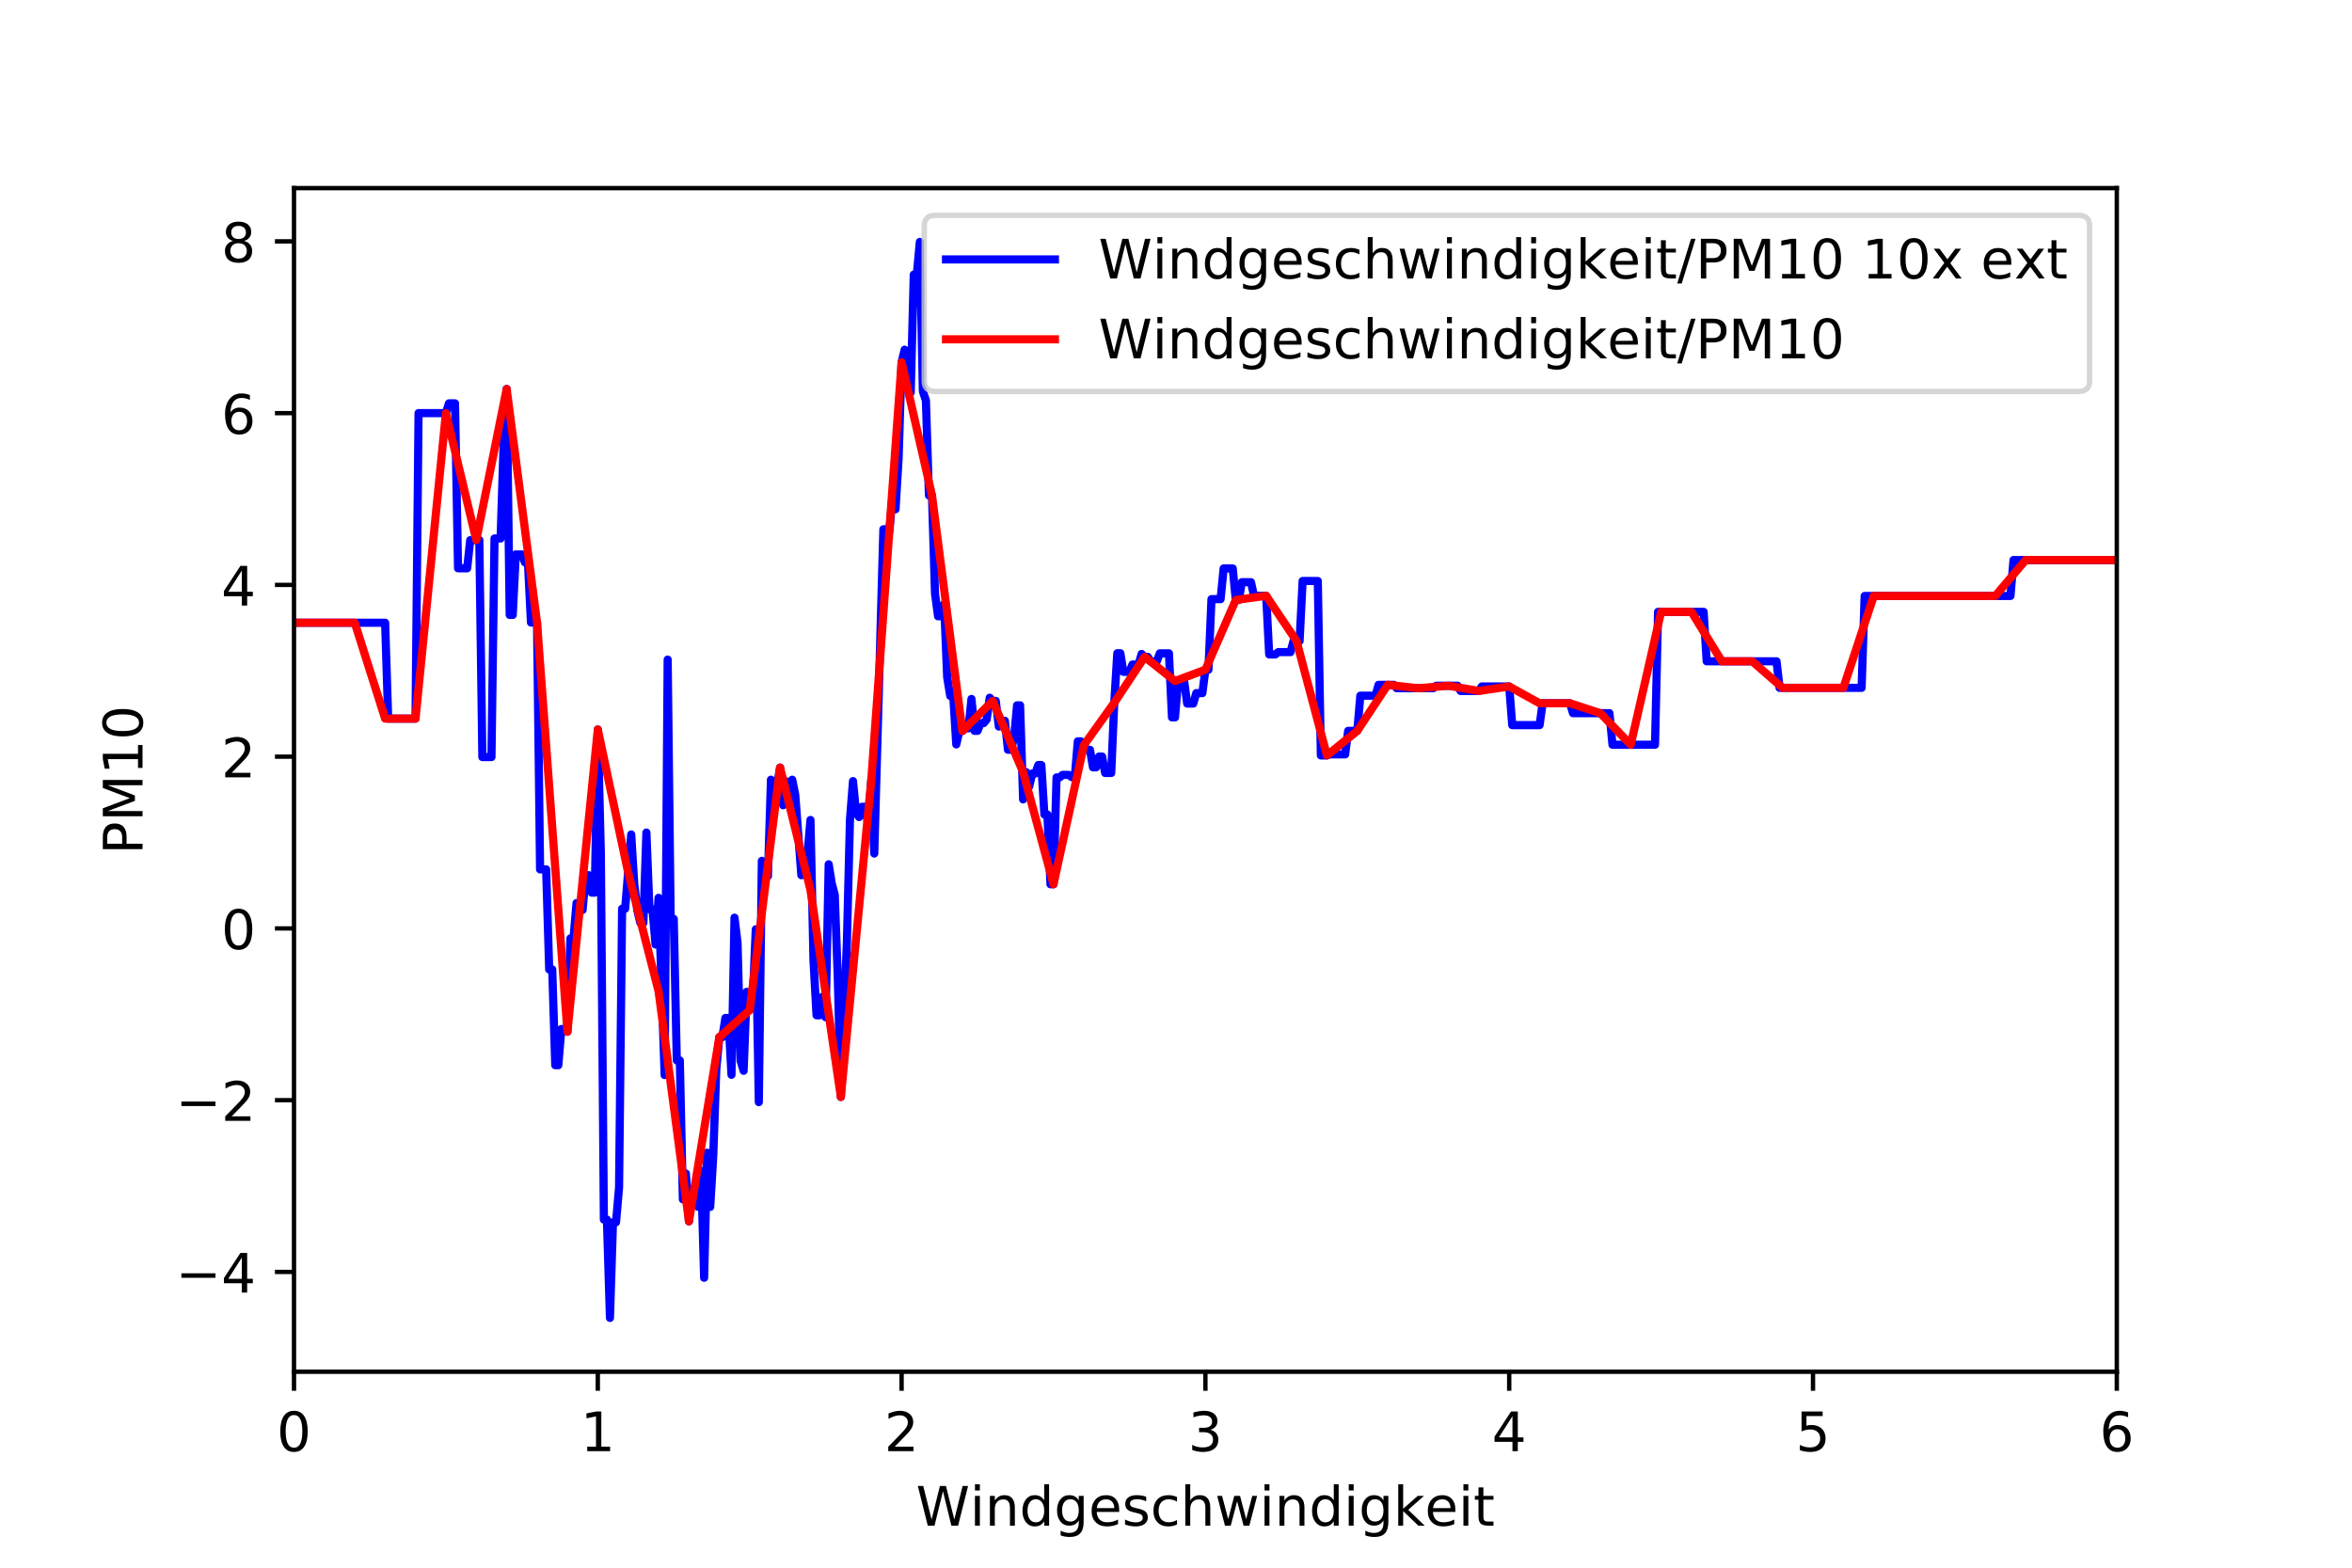 <?xml version="1.0" encoding="utf-8" standalone="no"?>
<!DOCTYPE svg PUBLIC "-//W3C//DTD SVG 1.1//EN"
  "http://www.w3.org/Graphics/SVG/1.1/DTD/svg11.dtd">
<!-- Created with matplotlib (https://matplotlib.org/) -->
<svg height="288pt" version="1.1" viewBox="0 0 432 288" width="432pt" xmlns="http://www.w3.org/2000/svg" xmlns:xlink="http://www.w3.org/1999/xlink">
 <defs>
  <style type="text/css">
*{stroke-linecap:butt;stroke-linejoin:round;}
  </style>
 </defs>
 <g id="figure_1">
  <g id="patch_1">
   <path d="M 0 288 
L 432 288 
L 432 0 
L 0 0 
z
" style="fill:#ffffff;"/>
  </g>
  <g id="axes_1">
   <g id="patch_2">
    <path d="M 54 252 
L 388.8 252 
L 388.8 34.56 
L 54 34.56 
z
" style="fill:#ffffff;"/>
   </g>
   <g id="matplotlib.axis_1">
    <g id="xtick_1">
     <g id="line2d_1">
      <defs>
       <path d="M 0 0 
L 0 3.5 
" id="m35bdecc889" style="stroke:#000000;stroke-width:0.8;"/>
      </defs>
      <g>
       <use style="stroke:#000000;stroke-width:0.8;" x="54" xlink:href="#m35bdecc889" y="252"/>
      </g>
     </g>
     <g id="text_1">
      <!-- 0 -->
      <defs>
       <path d="M 31.781 66.406 
Q 24.172 66.406 20.328 58.906 
Q 16.5 51.422 16.5 36.375 
Q 16.5 21.391 20.328 13.891 
Q 24.172 6.391 31.781 6.391 
Q 39.453 6.391 43.281 13.891 
Q 47.125 21.391 47.125 36.375 
Q 47.125 51.422 43.281 58.906 
Q 39.453 66.406 31.781 66.406 
z
M 31.781 74.219 
Q 44.047 74.219 50.516 64.516 
Q 56.984 54.828 56.984 36.375 
Q 56.984 17.969 50.516 8.266 
Q 44.047 -1.422 31.781 -1.422 
Q 19.531 -1.422 13.062 8.266 
Q 6.594 17.969 6.594 36.375 
Q 6.594 54.828 13.062 64.516 
Q 19.531 74.219 31.781 74.219 
z
" id="DejaVuSans-48"/>
      </defs>
      <g transform="translate(50.819 266.598)scale(0.1 -0.1)">
       <use xlink:href="#DejaVuSans-48"/>
      </g>
     </g>
    </g>
    <g id="xtick_2">
     <g id="line2d_2">
      <g>
       <use style="stroke:#000000;stroke-width:0.8;" x="109.8" xlink:href="#m35bdecc889" y="252"/>
      </g>
     </g>
     <g id="text_2">
      <!-- 1 -->
      <defs>
       <path d="M 12.406 8.297 
L 28.516 8.297 
L 28.516 63.922 
L 10.984 60.406 
L 10.984 69.391 
L 28.422 72.906 
L 38.281 72.906 
L 38.281 8.297 
L 54.391 8.297 
L 54.391 0 
L 12.406 0 
z
" id="DejaVuSans-49"/>
      </defs>
      <g transform="translate(106.619 266.598)scale(0.1 -0.1)">
       <use xlink:href="#DejaVuSans-49"/>
      </g>
     </g>
    </g>
    <g id="xtick_3">
     <g id="line2d_3">
      <g>
       <use style="stroke:#000000;stroke-width:0.8;" x="165.6" xlink:href="#m35bdecc889" y="252"/>
      </g>
     </g>
     <g id="text_3">
      <!-- 2 -->
      <defs>
       <path d="M 19.188 8.297 
L 53.609 8.297 
L 53.609 0 
L 7.328 0 
L 7.328 8.297 
Q 12.938 14.109 22.625 23.891 
Q 32.328 33.688 34.812 36.531 
Q 39.547 41.844 41.422 45.531 
Q 43.312 49.219 43.312 52.781 
Q 43.312 58.594 39.234 62.25 
Q 35.156 65.922 28.609 65.922 
Q 23.969 65.922 18.812 64.312 
Q 13.672 62.703 7.812 59.422 
L 7.812 69.391 
Q 13.766 71.781 18.938 73 
Q 24.125 74.219 28.422 74.219 
Q 39.75 74.219 46.484 68.547 
Q 53.219 62.891 53.219 53.422 
Q 53.219 48.922 51.531 44.891 
Q 49.859 40.875 45.406 35.406 
Q 44.188 33.984 37.641 27.219 
Q 31.109 20.453 19.188 8.297 
z
" id="DejaVuSans-50"/>
      </defs>
      <g transform="translate(162.419 266.598)scale(0.1 -0.1)">
       <use xlink:href="#DejaVuSans-50"/>
      </g>
     </g>
    </g>
    <g id="xtick_4">
     <g id="line2d_4">
      <g>
       <use style="stroke:#000000;stroke-width:0.8;" x="221.4" xlink:href="#m35bdecc889" y="252"/>
      </g>
     </g>
     <g id="text_4">
      <!-- 3 -->
      <defs>
       <path d="M 40.578 39.312 
Q 47.656 37.797 51.625 33 
Q 55.609 28.219 55.609 21.188 
Q 55.609 10.406 48.188 4.484 
Q 40.766 -1.422 27.094 -1.422 
Q 22.516 -1.422 17.656 -0.516 
Q 12.797 0.391 7.625 2.203 
L 7.625 11.719 
Q 11.719 9.328 16.594 8.109 
Q 21.484 6.891 26.812 6.891 
Q 36.078 6.891 40.938 10.547 
Q 45.797 14.203 45.797 21.188 
Q 45.797 27.641 41.281 31.266 
Q 36.766 34.906 28.719 34.906 
L 20.219 34.906 
L 20.219 43.016 
L 29.109 43.016 
Q 36.375 43.016 40.234 45.922 
Q 44.094 48.828 44.094 54.297 
Q 44.094 59.906 40.109 62.906 
Q 36.141 65.922 28.719 65.922 
Q 24.656 65.922 20.016 65.031 
Q 15.375 64.156 9.812 62.312 
L 9.812 71.094 
Q 15.438 72.656 20.344 73.438 
Q 25.25 74.219 29.594 74.219 
Q 40.828 74.219 47.359 69.109 
Q 53.906 64.016 53.906 55.328 
Q 53.906 49.266 50.438 45.094 
Q 46.969 40.922 40.578 39.312 
z
" id="DejaVuSans-51"/>
      </defs>
      <g transform="translate(218.219 266.598)scale(0.1 -0.1)">
       <use xlink:href="#DejaVuSans-51"/>
      </g>
     </g>
    </g>
    <g id="xtick_5">
     <g id="line2d_5">
      <g>
       <use style="stroke:#000000;stroke-width:0.8;" x="277.2" xlink:href="#m35bdecc889" y="252"/>
      </g>
     </g>
     <g id="text_5">
      <!-- 4 -->
      <defs>
       <path d="M 37.797 64.312 
L 12.891 25.391 
L 37.797 25.391 
z
M 35.203 72.906 
L 47.609 72.906 
L 47.609 25.391 
L 58.016 25.391 
L 58.016 17.188 
L 47.609 17.188 
L 47.609 0 
L 37.797 0 
L 37.797 17.188 
L 4.891 17.188 
L 4.891 26.703 
z
" id="DejaVuSans-52"/>
      </defs>
      <g transform="translate(274.019 266.598)scale(0.1 -0.1)">
       <use xlink:href="#DejaVuSans-52"/>
      </g>
     </g>
    </g>
    <g id="xtick_6">
     <g id="line2d_6">
      <g>
       <use style="stroke:#000000;stroke-width:0.8;" x="333" xlink:href="#m35bdecc889" y="252"/>
      </g>
     </g>
     <g id="text_6">
      <!-- 5 -->
      <defs>
       <path d="M 10.797 72.906 
L 49.516 72.906 
L 49.516 64.594 
L 19.828 64.594 
L 19.828 46.734 
Q 21.969 47.469 24.109 47.828 
Q 26.266 48.188 28.422 48.188 
Q 40.625 48.188 47.75 41.5 
Q 54.891 34.812 54.891 23.391 
Q 54.891 11.625 47.562 5.094 
Q 40.234 -1.422 26.906 -1.422 
Q 22.312 -1.422 17.547 -0.641 
Q 12.797 0.141 7.719 1.703 
L 7.719 11.625 
Q 12.109 9.234 16.797 8.062 
Q 21.484 6.891 26.703 6.891 
Q 35.156 6.891 40.078 11.328 
Q 45.016 15.766 45.016 23.391 
Q 45.016 31 40.078 35.438 
Q 35.156 39.891 26.703 39.891 
Q 22.75 39.891 18.812 39.016 
Q 14.891 38.141 10.797 36.281 
z
" id="DejaVuSans-53"/>
      </defs>
      <g transform="translate(329.819 266.598)scale(0.1 -0.1)">
       <use xlink:href="#DejaVuSans-53"/>
      </g>
     </g>
    </g>
    <g id="xtick_7">
     <g id="line2d_7">
      <g>
       <use style="stroke:#000000;stroke-width:0.8;" x="388.8" xlink:href="#m35bdecc889" y="252"/>
      </g>
     </g>
     <g id="text_7">
      <!-- 6 -->
      <defs>
       <path d="M 33.016 40.375 
Q 26.375 40.375 22.484 35.828 
Q 18.609 31.297 18.609 23.391 
Q 18.609 15.531 22.484 10.953 
Q 26.375 6.391 33.016 6.391 
Q 39.656 6.391 43.531 10.953 
Q 47.406 15.531 47.406 23.391 
Q 47.406 31.297 43.531 35.828 
Q 39.656 40.375 33.016 40.375 
z
M 52.594 71.297 
L 52.594 62.312 
Q 48.875 64.062 45.094 64.984 
Q 41.312 65.922 37.594 65.922 
Q 27.828 65.922 22.672 59.328 
Q 17.531 52.734 16.797 39.406 
Q 19.672 43.656 24.016 45.922 
Q 28.375 48.188 33.594 48.188 
Q 44.578 48.188 50.953 41.516 
Q 57.328 34.859 57.328 23.391 
Q 57.328 12.156 50.688 5.359 
Q 44.047 -1.422 33.016 -1.422 
Q 20.359 -1.422 13.672 8.266 
Q 6.984 17.969 6.984 36.375 
Q 6.984 53.656 15.188 63.938 
Q 23.391 74.219 37.203 74.219 
Q 40.922 74.219 44.703 73.484 
Q 48.484 72.75 52.594 71.297 
z
" id="DejaVuSans-54"/>
      </defs>
      <g transform="translate(385.619 266.598)scale(0.1 -0.1)">
       <use xlink:href="#DejaVuSans-54"/>
      </g>
     </g>
    </g>
    <g id="text_8">
     <!-- Windgeschwindigkeit -->
     <defs>
      <path d="M 3.328 72.906 
L 13.281 72.906 
L 28.609 11.281 
L 43.891 72.906 
L 54.984 72.906 
L 70.312 11.281 
L 85.594 72.906 
L 95.609 72.906 
L 77.297 0 
L 64.891 0 
L 49.516 63.281 
L 33.984 0 
L 21.578 0 
z
" id="DejaVuSans-87"/>
      <path d="M 9.422 54.688 
L 18.406 54.688 
L 18.406 0 
L 9.422 0 
z
M 9.422 75.984 
L 18.406 75.984 
L 18.406 64.594 
L 9.422 64.594 
z
" id="DejaVuSans-105"/>
      <path d="M 54.891 33.016 
L 54.891 0 
L 45.906 0 
L 45.906 32.719 
Q 45.906 40.484 42.875 44.328 
Q 39.844 48.188 33.797 48.188 
Q 26.516 48.188 22.312 43.547 
Q 18.109 38.922 18.109 30.906 
L 18.109 0 
L 9.078 0 
L 9.078 54.688 
L 18.109 54.688 
L 18.109 46.188 
Q 21.344 51.125 25.703 53.562 
Q 30.078 56 35.797 56 
Q 45.219 56 50.047 50.172 
Q 54.891 44.344 54.891 33.016 
z
" id="DejaVuSans-110"/>
      <path d="M 45.406 46.391 
L 45.406 75.984 
L 54.391 75.984 
L 54.391 0 
L 45.406 0 
L 45.406 8.203 
Q 42.578 3.328 38.25 0.953 
Q 33.938 -1.422 27.875 -1.422 
Q 17.969 -1.422 11.734 6.484 
Q 5.516 14.406 5.516 27.297 
Q 5.516 40.188 11.734 48.094 
Q 17.969 56 27.875 56 
Q 33.938 56 38.25 53.625 
Q 42.578 51.266 45.406 46.391 
z
M 14.797 27.297 
Q 14.797 17.391 18.875 11.75 
Q 22.953 6.109 30.078 6.109 
Q 37.203 6.109 41.297 11.75 
Q 45.406 17.391 45.406 27.297 
Q 45.406 37.203 41.297 42.844 
Q 37.203 48.484 30.078 48.484 
Q 22.953 48.484 18.875 42.844 
Q 14.797 37.203 14.797 27.297 
z
" id="DejaVuSans-100"/>
      <path d="M 45.406 27.984 
Q 45.406 37.75 41.375 43.109 
Q 37.359 48.484 30.078 48.484 
Q 22.859 48.484 18.828 43.109 
Q 14.797 37.75 14.797 27.984 
Q 14.797 18.266 18.828 12.891 
Q 22.859 7.516 30.078 7.516 
Q 37.359 7.516 41.375 12.891 
Q 45.406 18.266 45.406 27.984 
z
M 54.391 6.781 
Q 54.391 -7.172 48.188 -13.984 
Q 42 -20.797 29.203 -20.797 
Q 24.469 -20.797 20.266 -20.094 
Q 16.062 -19.391 12.109 -17.922 
L 12.109 -9.188 
Q 16.062 -11.328 19.922 -12.344 
Q 23.781 -13.375 27.781 -13.375 
Q 36.625 -13.375 41.016 -8.766 
Q 45.406 -4.156 45.406 5.172 
L 45.406 9.625 
Q 42.625 4.781 38.281 2.391 
Q 33.938 0 27.875 0 
Q 17.828 0 11.672 7.656 
Q 5.516 15.328 5.516 27.984 
Q 5.516 40.672 11.672 48.328 
Q 17.828 56 27.875 56 
Q 33.938 56 38.281 53.609 
Q 42.625 51.219 45.406 46.391 
L 45.406 54.688 
L 54.391 54.688 
z
" id="DejaVuSans-103"/>
      <path d="M 56.203 29.594 
L 56.203 25.203 
L 14.891 25.203 
Q 15.484 15.922 20.484 11.062 
Q 25.484 6.203 34.422 6.203 
Q 39.594 6.203 44.453 7.469 
Q 49.312 8.734 54.109 11.281 
L 54.109 2.781 
Q 49.266 0.734 44.188 -0.344 
Q 39.109 -1.422 33.891 -1.422 
Q 20.797 -1.422 13.156 6.188 
Q 5.516 13.812 5.516 26.812 
Q 5.516 40.234 12.766 48.109 
Q 20.016 56 32.328 56 
Q 43.359 56 49.781 48.891 
Q 56.203 41.797 56.203 29.594 
z
M 47.219 32.234 
Q 47.125 39.594 43.094 43.984 
Q 39.062 48.391 32.422 48.391 
Q 24.906 48.391 20.391 44.141 
Q 15.875 39.891 15.188 32.172 
z
" id="DejaVuSans-101"/>
      <path d="M 44.281 53.078 
L 44.281 44.578 
Q 40.484 46.531 36.375 47.5 
Q 32.281 48.484 27.875 48.484 
Q 21.188 48.484 17.844 46.438 
Q 14.5 44.391 14.5 40.281 
Q 14.5 37.156 16.891 35.375 
Q 19.281 33.594 26.516 31.984 
L 29.594 31.297 
Q 39.156 29.25 43.188 25.516 
Q 47.219 21.781 47.219 15.094 
Q 47.219 7.469 41.188 3.016 
Q 35.156 -1.422 24.609 -1.422 
Q 20.219 -1.422 15.453 -0.562 
Q 10.688 0.297 5.422 2 
L 5.422 11.281 
Q 10.406 8.688 15.234 7.391 
Q 20.062 6.109 24.812 6.109 
Q 31.156 6.109 34.562 8.281 
Q 37.984 10.453 37.984 14.406 
Q 37.984 18.062 35.516 20.016 
Q 33.062 21.969 24.703 23.781 
L 21.578 24.516 
Q 13.234 26.266 9.516 29.906 
Q 5.812 33.547 5.812 39.891 
Q 5.812 47.609 11.281 51.797 
Q 16.75 56 26.812 56 
Q 31.781 56 36.172 55.266 
Q 40.578 54.547 44.281 53.078 
z
" id="DejaVuSans-115"/>
      <path d="M 48.781 52.594 
L 48.781 44.188 
Q 44.969 46.297 41.141 47.344 
Q 37.312 48.391 33.406 48.391 
Q 24.656 48.391 19.812 42.844 
Q 14.984 37.312 14.984 27.297 
Q 14.984 17.281 19.812 11.734 
Q 24.656 6.203 33.406 6.203 
Q 37.312 6.203 41.141 7.25 
Q 44.969 8.297 48.781 10.406 
L 48.781 2.094 
Q 45.016 0.344 40.984 -0.531 
Q 36.969 -1.422 32.422 -1.422 
Q 20.062 -1.422 12.781 6.344 
Q 5.516 14.109 5.516 27.297 
Q 5.516 40.672 12.859 48.328 
Q 20.219 56 33.016 56 
Q 37.156 56 41.109 55.141 
Q 45.062 54.297 48.781 52.594 
z
" id="DejaVuSans-99"/>
      <path d="M 54.891 33.016 
L 54.891 0 
L 45.906 0 
L 45.906 32.719 
Q 45.906 40.484 42.875 44.328 
Q 39.844 48.188 33.797 48.188 
Q 26.516 48.188 22.312 43.547 
Q 18.109 38.922 18.109 30.906 
L 18.109 0 
L 9.078 0 
L 9.078 75.984 
L 18.109 75.984 
L 18.109 46.188 
Q 21.344 51.125 25.703 53.562 
Q 30.078 56 35.797 56 
Q 45.219 56 50.047 50.172 
Q 54.891 44.344 54.891 33.016 
z
" id="DejaVuSans-104"/>
      <path d="M 4.203 54.688 
L 13.188 54.688 
L 24.422 12.016 
L 35.594 54.688 
L 46.188 54.688 
L 57.422 12.016 
L 68.609 54.688 
L 77.594 54.688 
L 63.281 0 
L 52.688 0 
L 40.922 44.828 
L 29.109 0 
L 18.5 0 
z
" id="DejaVuSans-119"/>
      <path d="M 9.078 75.984 
L 18.109 75.984 
L 18.109 31.109 
L 44.922 54.688 
L 56.391 54.688 
L 27.391 29.109 
L 57.625 0 
L 45.906 0 
L 18.109 26.703 
L 18.109 0 
L 9.078 0 
z
" id="DejaVuSans-107"/>
      <path d="M 18.312 70.219 
L 18.312 54.688 
L 36.812 54.688 
L 36.812 47.703 
L 18.312 47.703 
L 18.312 18.016 
Q 18.312 11.328 20.141 9.422 
Q 21.969 7.516 27.594 7.516 
L 36.812 7.516 
L 36.812 0 
L 27.594 0 
Q 17.188 0 13.234 3.875 
Q 9.281 7.766 9.281 18.016 
L 9.281 47.703 
L 2.688 47.703 
L 2.688 54.688 
L 9.281 54.688 
L 9.281 70.219 
z
" id="DejaVuSans-116"/>
     </defs>
     <g transform="translate(168.249 280.277)scale(0.1 -0.1)">
      <use xlink:href="#DejaVuSans-87"/>
      <use x="98.846" xlink:href="#DejaVuSans-105"/>
      <use x="126.629" xlink:href="#DejaVuSans-110"/>
      <use x="190.008" xlink:href="#DejaVuSans-100"/>
      <use x="253.484" xlink:href="#DejaVuSans-103"/>
      <use x="316.961" xlink:href="#DejaVuSans-101"/>
      <use x="378.484" xlink:href="#DejaVuSans-115"/>
      <use x="430.584" xlink:href="#DejaVuSans-99"/>
      <use x="485.564" xlink:href="#DejaVuSans-104"/>
      <use x="548.943" xlink:href="#DejaVuSans-119"/>
      <use x="630.73" xlink:href="#DejaVuSans-105"/>
      <use x="658.514" xlink:href="#DejaVuSans-110"/>
      <use x="721.893" xlink:href="#DejaVuSans-100"/>
      <use x="785.369" xlink:href="#DejaVuSans-105"/>
      <use x="813.152" xlink:href="#DejaVuSans-103"/>
      <use x="876.629" xlink:href="#DejaVuSans-107"/>
      <use x="934.492" xlink:href="#DejaVuSans-101"/>
      <use x="996.016" xlink:href="#DejaVuSans-105"/>
      <use x="1023.799" xlink:href="#DejaVuSans-116"/>
     </g>
    </g>
   </g>
   <g id="matplotlib.axis_2">
    <g id="ytick_1">
     <g id="line2d_8">
      <defs>
       <path d="M 0 0 
L -3.5 0 
" id="m73d70ba681" style="stroke:#000000;stroke-width:0.8;"/>
      </defs>
      <g>
       <use style="stroke:#000000;stroke-width:0.8;" x="54" xlink:href="#m73d70ba681" y="233.666"/>
      </g>
     </g>
     <g id="text_9">
      <!-- −4 -->
      <defs>
       <path d="M 10.594 35.5 
L 73.188 35.5 
L 73.188 27.203 
L 10.594 27.203 
z
" id="DejaVuSans-8722"/>
      </defs>
      <g transform="translate(32.258 237.466)scale(0.1 -0.1)">
       <use xlink:href="#DejaVuSans-8722"/>
       <use x="83.789" xlink:href="#DejaVuSans-52"/>
      </g>
     </g>
    </g>
    <g id="ytick_2">
     <g id="line2d_9">
      <g>
       <use style="stroke:#000000;stroke-width:0.8;" x="54" xlink:href="#m73d70ba681" y="202.112"/>
      </g>
     </g>
     <g id="text_10">
      <!-- −2 -->
      <g transform="translate(32.258 205.912)scale(0.1 -0.1)">
       <use xlink:href="#DejaVuSans-8722"/>
       <use x="83.789" xlink:href="#DejaVuSans-50"/>
      </g>
     </g>
    </g>
    <g id="ytick_3">
     <g id="line2d_10">
      <g>
       <use style="stroke:#000000;stroke-width:0.8;" x="54" xlink:href="#m73d70ba681" y="170.559"/>
      </g>
     </g>
     <g id="text_11">
      <!-- 0 -->
      <g transform="translate(40.638 174.358)scale(0.1 -0.1)">
       <use xlink:href="#DejaVuSans-48"/>
      </g>
     </g>
    </g>
    <g id="ytick_4">
     <g id="line2d_11">
      <g>
       <use style="stroke:#000000;stroke-width:0.8;" x="54" xlink:href="#m73d70ba681" y="139.005"/>
      </g>
     </g>
     <g id="text_12">
      <!-- 2 -->
      <g transform="translate(40.638 142.804)scale(0.1 -0.1)">
       <use xlink:href="#DejaVuSans-50"/>
      </g>
     </g>
    </g>
    <g id="ytick_5">
     <g id="line2d_12">
      <g>
       <use style="stroke:#000000;stroke-width:0.8;" x="54" xlink:href="#m73d70ba681" y="107.451"/>
      </g>
     </g>
     <g id="text_13">
      <!-- 4 -->
      <g transform="translate(40.638 111.25)scale(0.1 -0.1)">
       <use xlink:href="#DejaVuSans-52"/>
      </g>
     </g>
    </g>
    <g id="ytick_6">
     <g id="line2d_13">
      <g>
       <use style="stroke:#000000;stroke-width:0.8;" x="54" xlink:href="#m73d70ba681" y="75.897"/>
      </g>
     </g>
     <g id="text_14">
      <!-- 6 -->
      <g transform="translate(40.638 79.696)scale(0.1 -0.1)">
       <use xlink:href="#DejaVuSans-54"/>
      </g>
     </g>
    </g>
    <g id="ytick_7">
     <g id="line2d_14">
      <g>
       <use style="stroke:#000000;stroke-width:0.8;" x="54" xlink:href="#m73d70ba681" y="44.343"/>
      </g>
     </g>
     <g id="text_15">
      <!-- 8 -->
      <defs>
       <path d="M 31.781 34.625 
Q 24.75 34.625 20.719 30.859 
Q 16.703 27.094 16.703 20.516 
Q 16.703 13.922 20.719 10.156 
Q 24.75 6.391 31.781 6.391 
Q 38.812 6.391 42.859 10.172 
Q 46.922 13.969 46.922 20.516 
Q 46.922 27.094 42.891 30.859 
Q 38.875 34.625 31.781 34.625 
z
M 21.922 38.812 
Q 15.578 40.375 12.031 44.719 
Q 8.5 49.078 8.5 55.328 
Q 8.5 64.062 14.719 69.141 
Q 20.953 74.219 31.781 74.219 
Q 42.672 74.219 48.875 69.141 
Q 55.078 64.062 55.078 55.328 
Q 55.078 49.078 51.531 44.719 
Q 48 40.375 41.703 38.812 
Q 48.828 37.156 52.797 32.312 
Q 56.781 27.484 56.781 20.516 
Q 56.781 9.906 50.312 4.234 
Q 43.844 -1.422 31.781 -1.422 
Q 19.734 -1.422 13.25 4.234 
Q 6.781 9.906 6.781 20.516 
Q 6.781 27.484 10.781 32.312 
Q 14.797 37.156 21.922 38.812 
z
M 18.312 54.391 
Q 18.312 48.734 21.844 45.562 
Q 25.391 42.391 31.781 42.391 
Q 38.141 42.391 41.719 45.562 
Q 45.312 48.734 45.312 54.391 
Q 45.312 60.062 41.719 63.234 
Q 38.141 66.406 31.781 66.406 
Q 25.391 66.406 21.844 63.234 
Q 18.312 60.062 18.312 54.391 
z
" id="DejaVuSans-56"/>
      </defs>
      <g transform="translate(40.638 48.142)scale(0.1 -0.1)">
       <use xlink:href="#DejaVuSans-56"/>
      </g>
     </g>
    </g>
    <g id="text_16">
     <!-- PM10 -->
     <defs>
      <path d="M 19.672 64.797 
L 19.672 37.406 
L 32.078 37.406 
Q 38.969 37.406 42.719 40.969 
Q 46.484 44.531 46.484 51.125 
Q 46.484 57.672 42.719 61.234 
Q 38.969 64.797 32.078 64.797 
z
M 9.812 72.906 
L 32.078 72.906 
Q 44.344 72.906 50.609 67.359 
Q 56.891 61.812 56.891 51.125 
Q 56.891 40.328 50.609 34.812 
Q 44.344 29.297 32.078 29.297 
L 19.672 29.297 
L 19.672 0 
L 9.812 0 
z
" id="DejaVuSans-80"/>
      <path d="M 9.812 72.906 
L 24.516 72.906 
L 43.109 23.297 
L 61.812 72.906 
L 76.516 72.906 
L 76.516 0 
L 66.891 0 
L 66.891 64.016 
L 48.094 14.016 
L 38.188 14.016 
L 19.391 64.016 
L 19.391 0 
L 9.812 0 
z
" id="DejaVuSans-77"/>
     </defs>
     <g transform="translate(26.178 156.971)rotate(-90)scale(0.1 -0.1)">
      <use xlink:href="#DejaVuSans-80"/>
      <use x="60.303" xlink:href="#DejaVuSans-77"/>
      <use x="146.582" xlink:href="#DejaVuSans-49"/>
      <use x="210.205" xlink:href="#DejaVuSans-48"/>
     </g>
    </g>
   </g>
   <g id="line2d_15">
    <path clip-path="url(#p94315988cf)" d="M 54 114.406 
L 70.74 114.406 
L 71.298 132.022 
L 76.32 132.022 
L 76.878 75.894 
L 81.9 75.894 
L 82.458 74.102 
L 83.574 74.102 
L 84.132 104.399 
L 85.806 104.399 
L 86.364 99.236 
L 88.038 99.206 
L 88.596 139.08 
L 90.27 139.08 
L 90.828 98.926 
L 91.944 98.926 
L 92.502 81.533 
L 93.06 71.463 
L 93.618 112.965 
L 94.176 112.965 
L 94.734 101.857 
L 95.85 101.857 
L 96.408 103.307 
L 96.966 103.307 
L 97.524 114.365 
L 98.64 114.365 
L 99.198 159.709 
L 100.314 159.709 
L 100.872 178.101 
L 101.43 178.101 
L 101.988 195.688 
L 102.546 195.688 
L 103.104 189.043 
L 103.662 189.043 
L 104.22 189.537 
L 104.778 172.384 
L 105.336 172.384 
L 105.894 165.907 
L 106.452 165.907 
L 107.01 167.164 
L 107.568 160.773 
L 108.126 160.773 
L 108.684 163.988 
L 109.242 163.988 
L 109.8 134.02 
L 110.358 156.774 
L 110.916 224.043 
L 111.474 224.043 
L 112.032 242.116 
L 112.59 224.545 
L 113.148 224.545 
L 113.706 218.131 
L 114.264 166.943 
L 114.822 166.943 
L 115.938 153.308 
L 116.496 162.413 
L 117.054 167.193 
L 117.612 169.539 
L 118.17 169.539 
L 118.728 152.946 
L 119.286 167.034 
L 119.844 167.034 
L 120.402 173.516 
L 120.96 164.94 
L 122.076 197.501 
L 122.634 121.176 
L 123.192 169.544 
L 123.75 168.815 
L 124.308 194.813 
L 124.866 194.813 
L 125.424 220.326 
L 125.982 215.598 
L 126.54 224.365 
L 127.098 218.667 
L 127.656 218.027 
L 128.214 221.692 
L 128.772 215.097 
L 129.33 234.74 
L 129.888 211.765 
L 130.446 221.726 
L 131.004 212.409 
L 131.562 196.427 
L 132.12 190.543 
L 132.678 190.543 
L 133.236 187.013 
L 133.794 187.013 
L 134.352 197.442 
L 134.91 168.587 
L 135.468 173.205 
L 136.026 194.869 
L 136.584 196.714 
L 137.142 182.214 
L 137.7 185.551 
L 138.258 183.705 
L 138.816 170.721 
L 139.374 202.477 
L 139.932 158.145 
L 140.49 159.717 
L 141.048 160.941 
L 141.606 143.238 
L 142.164 144.466 
L 142.722 144.341 
L 143.28 141.011 
L 143.838 147.927 
L 144.396 143.556 
L 144.954 146.882 
L 145.512 143.242 
L 146.07 146.033 
L 147.186 160.782 
L 147.744 158.225 
L 148.302 157.094 
L 148.86 150.636 
L 149.418 176.448 
L 149.976 186.516 
L 150.534 186.516 
L 151.092 183.101 
L 151.65 186.874 
L 152.208 158.781 
L 152.766 162.265 
L 153.324 164.399 
L 153.882 179.648 
L 154.44 201.517 
L 155.556 172.962 
L 156.114 150.593 
L 156.672 143.495 
L 157.23 149.255 
L 157.788 150.102 
L 158.346 148.213 
L 158.904 148.213 
L 159.462 151.463 
L 160.02 143.453 
L 160.578 156.799 
L 162.252 97.235 
L 162.81 97.235 
L 163.368 97.561 
L 163.926 91.047 
L 164.484 93.55 
L 165.042 84.345 
L 165.6 66.547 
L 166.158 64.239 
L 166.716 69.765 
L 167.274 72.099 
L 167.832 50.451 
L 168.39 50.451 
L 168.948 44.444 
L 169.506 71.873 
L 170.064 73.572 
L 170.622 91.014 
L 171.18 91.014 
L 171.738 109.076 
L 172.296 113.214 
L 172.854 113.214 
L 173.412 110.977 
L 173.97 124.404 
L 174.528 127.839 
L 175.086 127.839 
L 175.644 136.754 
L 176.202 134.291 
L 176.76 134.291 
L 177.318 133.801 
L 177.876 133.801 
L 178.434 128.403 
L 178.992 134.262 
L 179.55 134.262 
L 180.108 132.852 
L 180.666 132.852 
L 181.224 132.19 
L 181.782 128.18 
L 182.34 128.77 
L 182.898 128.77 
L 183.456 133.474 
L 184.014 132.422 
L 184.572 132.422 
L 185.13 137.73 
L 185.688 137.73 
L 186.246 135.636 
L 186.804 129.58 
L 187.362 129.58 
L 187.92 146.857 
L 188.478 141.848 
L 189.036 144.49 
L 189.594 142.1 
L 190.152 142.1 
L 190.71 140.539 
L 191.268 140.539 
L 191.826 149.644 
L 192.384 149.644 
L 192.942 162.445 
L 193.5 162.445 
L 194.058 142.822 
L 194.616 142.822 
L 195.174 142.354 
L 196.29 142.354 
L 196.848 142.768 
L 197.406 142.768 
L 197.964 136.19 
L 198.522 136.19 
L 199.638 137.747 
L 200.196 137.747 
L 200.754 140.969 
L 201.312 140.969 
L 201.87 138.985 
L 202.428 138.985 
L 202.986 142.004 
L 204.102 142.004 
L 204.66 129.099 
L 205.218 120.003 
L 205.776 120.003 
L 206.334 123.422 
L 207.45 123.422 
L 208.008 122.074 
L 209.124 122.074 
L 209.682 120.136 
L 210.24 120.668 
L 210.798 120.668 
L 211.356 121.51 
L 212.472 121.51 
L 213.03 120.025 
L 214.704 120.025 
L 215.262 131.789 
L 215.82 131.789 
L 216.378 125.111 
L 217.494 125.111 
L 218.052 129.256 
L 219.168 129.256 
L 219.726 127.334 
L 220.842 127.334 
L 221.4 123.029 
L 221.958 123.029 
L 222.516 110.068 
L 224.19 110.068 
L 224.748 104.432 
L 226.422 104.432 
L 226.98 110.219 
L 227.538 110.219 
L 228.096 106.955 
L 229.77 106.955 
L 230.328 109.456 
L 232.56 109.456 
L 233.118 120.231 
L 234.234 120.231 
L 234.792 119.8 
L 237.024 119.8 
L 237.582 117.761 
L 238.698 117.761 
L 239.256 106.737 
L 242.046 106.737 
L 242.604 138.778 
L 243.72 138.778 
L 244.278 138.588 
L 247.068 138.588 
L 247.626 134.263 
L 249.3 134.263 
L 249.858 127.806 
L 252.648 127.806 
L 253.206 125.809 
L 255.996 125.809 
L 256.554 126.434 
L 263.25 126.434 
L 263.808 125.978 
L 267.714 125.978 
L 268.272 126.933 
L 271.62 126.933 
L 272.178 126.108 
L 277.2 126.108 
L 277.758 133.211 
L 282.78 133.211 
L 283.338 129.196 
L 288.36 129.196 
L 288.918 131.02 
L 295.614 131.02 
L 296.172 136.818 
L 303.984 136.818 
L 304.542 112.407 
L 312.912 112.407 
L 313.47 121.49 
L 326.304 121.49 
L 326.862 126.365 
L 341.928 126.365 
L 342.486 109.484 
L 369.27 109.484 
L 369.828 102.888 
L 433 102.888 
L 433 102.888 
" style="fill:none;stroke:#0000ff;stroke-linecap:square;stroke-width:1.5;"/>
   </g>
   <g id="line2d_16">
    <path clip-path="url(#p94315988cf)" d="M 54 114.406 
L 59.58 114.406 
L 65.16 114.406 
L 70.74 132.022 
L 76.32 132.022 
L 81.9 75.894 
L 87.48 99.206 
L 93.06 71.463 
L 98.64 114.365 
L 104.22 189.537 
L 109.8 134.02 
L 115.38 160.32 
L 120.96 182.09 
L 126.54 224.365 
L 132.12 190.543 
L 137.7 185.551 
L 143.28 141.011 
L 148.86 163.496 
L 154.44 201.517 
L 160.02 143.453 
L 165.6 66.547 
L 171.18 91.014 
L 176.76 134.291 
L 182.34 128.77 
L 187.92 141.848 
L 193.5 162.445 
L 199.08 136.896 
L 204.66 129.099 
L 210.24 120.668 
L 215.82 125.111 
L 221.4 123.029 
L 226.98 110.219 
L 232.56 109.456 
L 238.14 117.761 
L 243.72 138.778 
L 249.3 134.263 
L 254.88 125.809 
L 260.46 126.434 
L 266.04 125.978 
L 271.62 126.933 
L 277.2 126.108 
L 282.78 129.196 
L 288.36 129.196 
L 293.94 131.02 
L 299.52 136.818 
L 305.1 112.407 
L 310.68 112.407 
L 316.26 121.49 
L 321.84 121.49 
L 327.42 126.365 
L 333 126.365 
L 338.58 126.365 
L 344.16 109.484 
L 349.74 109.484 
L 355.32 109.484 
L 360.9 109.484 
L 366.48 109.484 
L 372.06 102.888 
L 377.64 102.888 
L 383.22 102.888 
L 388.8 102.888 
L 394.38 102.888 
L 399.96 102.888 
L 405.54 102.888 
L 411.12 102.888 
L 416.7 102.888 
L 422.28 102.888 
L 427.86 102.888 
L 433 102.888 
" style="fill:none;stroke:#ff0000;stroke-linecap:square;stroke-width:1.5;"/>
   </g>
   <g id="patch_3">
    <path d="M 54 252 
L 54 34.56 
" style="fill:none;stroke:#000000;stroke-linecap:square;stroke-linejoin:miter;stroke-width:0.8;"/>
   </g>
   <g id="patch_4">
    <path d="M 388.8 252 
L 388.8 34.56 
" style="fill:none;stroke:#000000;stroke-linecap:square;stroke-linejoin:miter;stroke-width:0.8;"/>
   </g>
   <g id="patch_5">
    <path d="M 54 252 
L 388.8 252 
" style="fill:none;stroke:#000000;stroke-linecap:square;stroke-linejoin:miter;stroke-width:0.8;"/>
   </g>
   <g id="patch_6">
    <path d="M 54 34.56 
L 388.8 34.56 
" style="fill:none;stroke:#000000;stroke-linecap:square;stroke-linejoin:miter;stroke-width:0.8;"/>
   </g>
   <g id="legend_1">
    <g id="patch_7">
     <path d="M 171.756 71.916 
L 381.8 71.916 
Q 383.8 71.916 383.8 69.916 
L 383.8 41.56 
Q 383.8 39.56 381.8 39.56 
L 171.756 39.56 
Q 169.756 39.56 169.756 41.56 
L 169.756 69.916 
Q 169.756 71.916 171.756 71.916 
z
" style="fill:#ffffff;opacity:0.8;stroke:#cccccc;stroke-linejoin:miter;"/>
    </g>
    <g id="line2d_17">
     <path d="M 173.756 47.658 
L 193.756 47.658 
" style="fill:none;stroke:#0000ff;stroke-linecap:square;stroke-width:1.5;"/>
    </g>
    <g id="line2d_18"/>
    <g id="text_17">
     <!-- Windgeschwindigkeit/PM10 10x ext -->
     <defs>
      <path d="M 25.391 72.906 
L 33.688 72.906 
L 8.297 -9.281 
L 0 -9.281 
z
" id="DejaVuSans-47"/>
      <path id="DejaVuSans-32"/>
      <path d="M 54.891 54.688 
L 35.109 28.078 
L 55.906 0 
L 45.312 0 
L 29.391 21.484 
L 13.484 0 
L 2.875 0 
L 24.125 28.609 
L 4.688 54.688 
L 15.281 54.688 
L 29.781 35.203 
L 44.281 54.688 
z
" id="DejaVuSans-120"/>
     </defs>
     <g transform="translate(201.756 51.158)scale(0.1 -0.1)">
      <use xlink:href="#DejaVuSans-87"/>
      <use x="98.846" xlink:href="#DejaVuSans-105"/>
      <use x="126.629" xlink:href="#DejaVuSans-110"/>
      <use x="190.008" xlink:href="#DejaVuSans-100"/>
      <use x="253.484" xlink:href="#DejaVuSans-103"/>
      <use x="316.961" xlink:href="#DejaVuSans-101"/>
      <use x="378.484" xlink:href="#DejaVuSans-115"/>
      <use x="430.584" xlink:href="#DejaVuSans-99"/>
      <use x="485.564" xlink:href="#DejaVuSans-104"/>
      <use x="548.943" xlink:href="#DejaVuSans-119"/>
      <use x="630.73" xlink:href="#DejaVuSans-105"/>
      <use x="658.514" xlink:href="#DejaVuSans-110"/>
      <use x="721.893" xlink:href="#DejaVuSans-100"/>
      <use x="785.369" xlink:href="#DejaVuSans-105"/>
      <use x="813.152" xlink:href="#DejaVuSans-103"/>
      <use x="876.629" xlink:href="#DejaVuSans-107"/>
      <use x="934.492" xlink:href="#DejaVuSans-101"/>
      <use x="996.016" xlink:href="#DejaVuSans-105"/>
      <use x="1023.799" xlink:href="#DejaVuSans-116"/>
      <use x="1063.008" xlink:href="#DejaVuSans-47"/>
      <use x="1096.699" xlink:href="#DejaVuSans-80"/>
      <use x="1157.002" xlink:href="#DejaVuSans-77"/>
      <use x="1243.281" xlink:href="#DejaVuSans-49"/>
      <use x="1306.904" xlink:href="#DejaVuSans-48"/>
      <use x="1370.527" xlink:href="#DejaVuSans-32"/>
      <use x="1402.314" xlink:href="#DejaVuSans-49"/>
      <use x="1465.938" xlink:href="#DejaVuSans-48"/>
      <use x="1529.561" xlink:href="#DejaVuSans-120"/>
      <use x="1588.74" xlink:href="#DejaVuSans-32"/>
      <use x="1620.527" xlink:href="#DejaVuSans-101"/>
      <use x="1682.035" xlink:href="#DejaVuSans-120"/>
      <use x="1741.215" xlink:href="#DejaVuSans-116"/>
     </g>
    </g>
    <g id="line2d_19">
     <path d="M 173.756 62.337 
L 193.756 62.337 
" style="fill:none;stroke:#ff0000;stroke-linecap:square;stroke-width:1.5;"/>
    </g>
    <g id="line2d_20"/>
    <g id="text_18">
     <!-- Windgeschwindigkeit/PM10 -->
     <g transform="translate(201.756 65.837)scale(0.1 -0.1)">
      <use xlink:href="#DejaVuSans-87"/>
      <use x="98.846" xlink:href="#DejaVuSans-105"/>
      <use x="126.629" xlink:href="#DejaVuSans-110"/>
      <use x="190.008" xlink:href="#DejaVuSans-100"/>
      <use x="253.484" xlink:href="#DejaVuSans-103"/>
      <use x="316.961" xlink:href="#DejaVuSans-101"/>
      <use x="378.484" xlink:href="#DejaVuSans-115"/>
      <use x="430.584" xlink:href="#DejaVuSans-99"/>
      <use x="485.564" xlink:href="#DejaVuSans-104"/>
      <use x="548.943" xlink:href="#DejaVuSans-119"/>
      <use x="630.73" xlink:href="#DejaVuSans-105"/>
      <use x="658.514" xlink:href="#DejaVuSans-110"/>
      <use x="721.893" xlink:href="#DejaVuSans-100"/>
      <use x="785.369" xlink:href="#DejaVuSans-105"/>
      <use x="813.152" xlink:href="#DejaVuSans-103"/>
      <use x="876.629" xlink:href="#DejaVuSans-107"/>
      <use x="934.492" xlink:href="#DejaVuSans-101"/>
      <use x="996.016" xlink:href="#DejaVuSans-105"/>
      <use x="1023.799" xlink:href="#DejaVuSans-116"/>
      <use x="1063.008" xlink:href="#DejaVuSans-47"/>
      <use x="1096.699" xlink:href="#DejaVuSans-80"/>
      <use x="1157.002" xlink:href="#DejaVuSans-77"/>
      <use x="1243.281" xlink:href="#DejaVuSans-49"/>
      <use x="1306.904" xlink:href="#DejaVuSans-48"/>
     </g>
    </g>
   </g>
  </g>
 </g>
 <defs>
  <clipPath id="p94315988cf">
   <rect height="217.44" width="334.8" x="54" y="34.56"/>
  </clipPath>
 </defs>
</svg>
